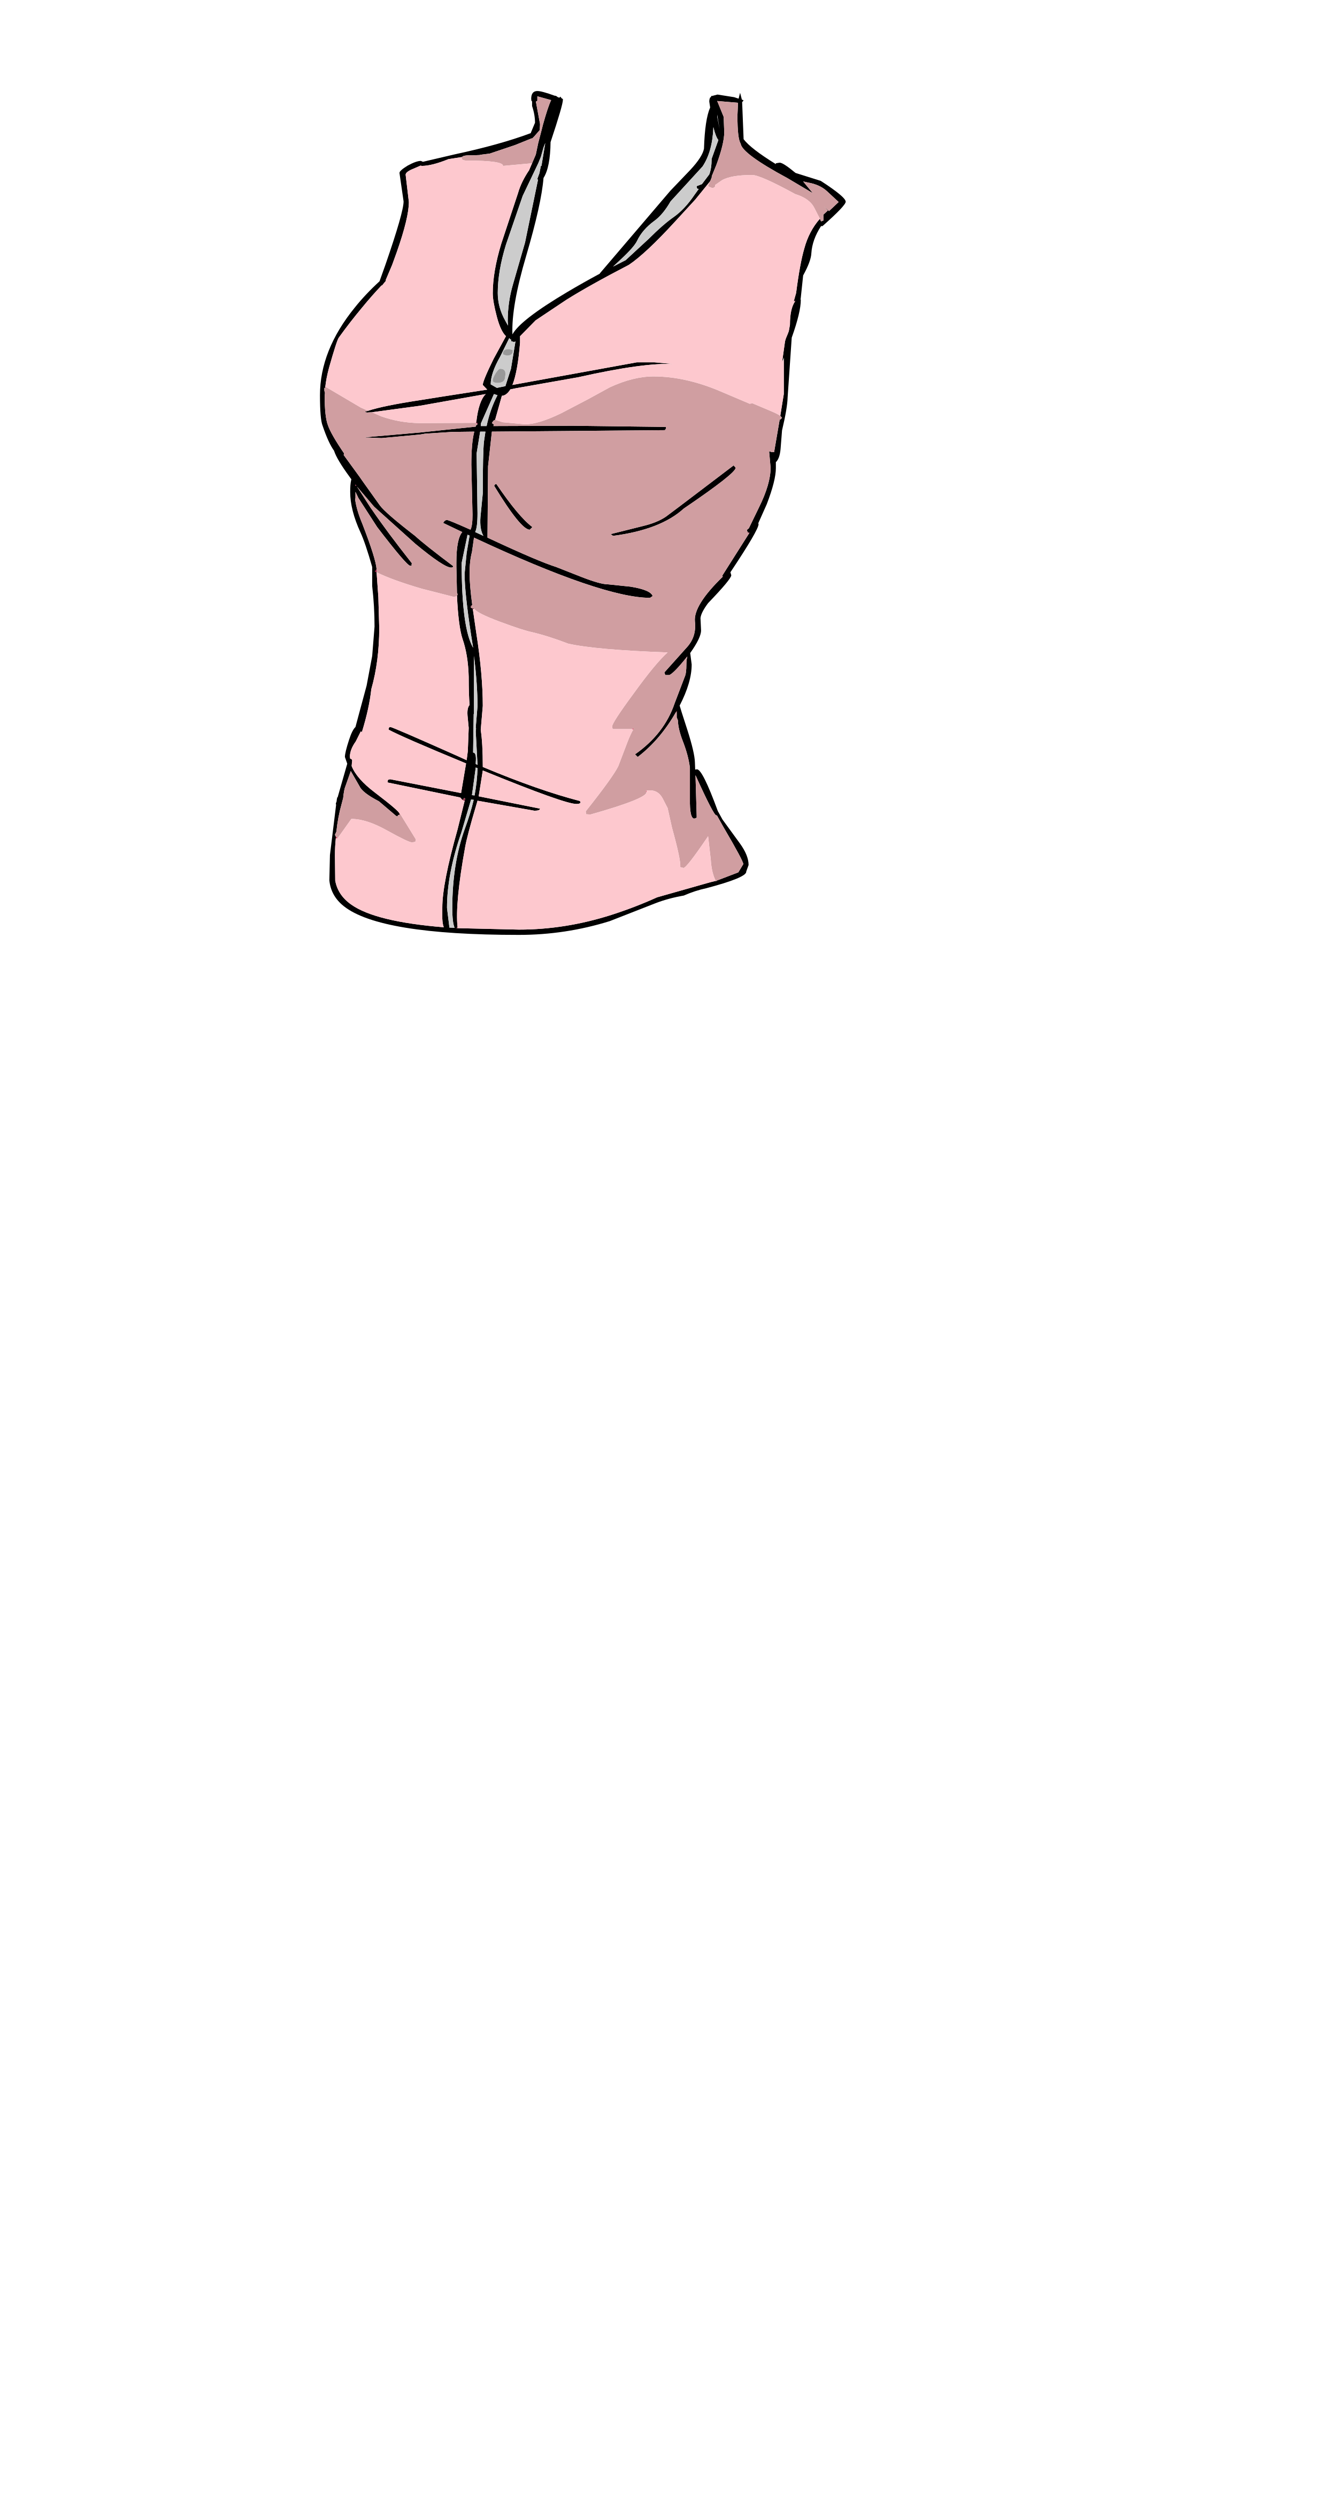 <?xml version="1.0" encoding="UTF-8"?>
<svg xmlns="http://www.w3.org/2000/svg" xmlns:xlink="http://www.w3.org/1999/xlink" width="290px" height="542px" viewBox="0 0 290 542" version="1.1">
<g id="surface1">
<path style=" stroke:none;fill-rule:evenodd;fill:rgb(0%,0%,0%);fill-opacity:1;" d="M 177.836 47.422 L 178.09 47.992 L 178.598 47.805 L 178.598 46.531 L 179.555 45.641 L 178.727 44.746 L 179.809 45.766 L 181.906 43.793 L 179.363 41.438 C 178.344 40.504 177.008 39.891 175.352 39.59 L 174.207 39.336 L 174.781 40.039 L 176.309 41.883 L 170.836 38.637 C 164.219 35.074 160.824 32.57 160.652 31.125 C 160.188 30.406 159.953 28.391 159.953 25.078 L 160.082 22.277 L 155.562 21.895 L 156.965 25.332 L 157.09 28.645 C 157.09 30.297 156.52 32.676 155.371 35.773 L 154.355 38.254 L 154.418 38.32 L 154.102 39.145 L 153.844 39.527 L 150.789 43.285 L 146.398 48.059 C 142.199 52.641 138.871 55.758 136.41 57.414 C 130.684 60.387 126.164 62.91 122.855 64.988 L 116.176 69.445 L 112.801 72.883 L 112.801 74.281 C 112.461 78.484 111.91 81.539 111.148 83.449 L 138.129 78.547 L 141.945 78.547 L 146.145 78.93 C 141.902 78.676 134.969 79.629 125.336 81.793 L 111.973 84.148 L 110.703 84.402 C 110.148 85.293 109.535 85.762 108.855 85.805 L 107.391 91.023 C 107.137 91.066 106.906 91.297 106.691 91.723 L 107.137 92.043 L 107.012 92.359 L 124.254 92.297 L 144.426 92.551 L 144.492 92.805 L 144.238 93.25 L 106.691 93.57 L 105.863 101.078 L 105.738 116.547 L 106.691 116.992 C 113.438 120.133 118.082 122.105 120.629 122.914 L 126.293 125.141 C 128.922 126.16 130.766 126.668 131.828 126.668 L 136.727 127.176 C 139.656 127.645 141.266 128.324 141.562 129.215 L 140.992 129.598 C 134.16 129.598 121.434 125.246 102.812 116.547 L 102.367 119.668 C 102.027 120.941 101.855 122.469 101.855 124.25 C 101.855 125.945 102.047 128.238 102.43 131.125 L 102.047 131.441 L 102.109 131.695 L 102.555 132.016 L 103.32 137.297 C 104.254 143.281 104.719 148.523 104.719 153.02 L 104.273 158.238 C 104.57 160.148 104.719 162.824 104.719 166.262 C 112.824 169.656 119.844 172.117 125.781 173.645 L 125.91 173.898 C 125.91 174.152 125.613 174.281 125.02 174.281 C 123.32 174.281 116.555 171.863 104.719 167.023 L 103.828 172.625 L 117.129 175.297 C 117.129 175.594 116.727 175.746 115.918 175.746 L 103.574 173.578 L 103.258 174.664 C 101.984 178.949 101.199 181.918 100.902 183.574 C 99.418 191.723 98.867 197.535 99.246 201.016 L 98.992 201.207 L 99.246 201.207 L 112.547 201.523 C 119.25 201.523 125.93 200.461 132.59 198.34 C 136.027 197.238 139.336 195.965 142.52 194.523 L 153.973 191.277 L 155.246 190.957 L 155.309 191.02 L 155.625 190.828 L 155.816 190.766 L 160.145 189.109 L 161.227 187.328 C 161.227 186.863 159.805 184.211 156.965 179.371 L 155.5 176.762 L 155.371 176.762 C 154.992 176.762 153.484 173.855 150.855 168.043 L 151.109 176.762 L 151.109 177.273 L 150.602 177.461 C 149.922 177.461 149.602 176.043 149.645 173.199 L 149.645 166.449 C 149.434 164.668 148.902 162.695 148.055 160.531 C 147.418 158.875 147.078 157.414 147.035 156.141 L 146.781 155.504 L 146.781 154.102 L 146.719 154.23 L 146.59 154.422 C 144.301 158.41 141.543 161.633 138.32 164.098 L 137.746 163.523 C 141.988 160.551 144.852 156.859 146.336 152.449 L 148.5 146.781 C 148.754 146.273 148.883 145.34 148.883 143.98 C 148.883 143.344 148.945 142.816 149.074 142.391 L 149.074 142.328 L 149.008 142.391 C 147.141 144.723 145.871 146.039 145.191 146.336 L 144.301 146.336 L 144.109 145.766 L 149.074 140.227 C 150.43 138.699 150.98 136.852 150.727 134.688 C 150.516 132.355 152.531 129.129 156.773 125.012 L 156.645 124.824 L 162.5 115.594 L 162.562 115.465 L 162.18 115.402 L 161.992 114.891 L 162.438 114.512 L 164.664 109.926 C 166.316 106.574 167.145 103.73 167.145 101.398 L 166.828 97.832 L 167.461 98.023 L 167.906 98.023 L 169.117 90.961 L 169.246 90.961 L 169.625 90.578 L 169.246 90.133 L 170.008 85.422 L 170.008 78.102 L 170.07 77.527 L 169.816 78.039 L 169.625 78.609 L 170.262 74.09 L 170.262 74.027 L 170.453 73.391 L 170.898 72.309 L 171.09 71.801 L 171.344 70.398 C 171.344 68.109 171.703 66.434 172.426 65.371 L 172.488 65.309 L 172.488 65.242 L 172.363 65.242 L 172.172 65.309 L 172.68 63.523 C 173.23 59.238 173.824 56.016 174.461 53.852 C 175.141 51.348 176.266 49.203 177.836 47.422 M 183.434 43.73 C 183.434 44.281 181.758 46.043 178.406 49.012 L 178.09 49.012 C 176.816 50.965 176.117 52.918 175.988 54.867 C 175.945 56.016 175.352 57.625 174.207 59.707 L 173.699 64.48 L 173.637 64.926 L 173.699 64.988 C 173.699 66.77 173.043 69.508 171.727 73.199 L 170.836 86.184 C 170.793 87.715 170.391 90.09 169.625 93.312 L 169.309 97.324 C 169.18 98.727 168.84 99.68 168.289 100.188 L 168.289 101.461 C 168.289 103.246 167.633 105.855 166.316 109.293 L 164.473 113.43 L 164.535 113.621 C 164.535 114.469 162.5 117.949 158.426 124.059 L 158.617 124.695 C 158.617 125.246 156.941 127.262 153.59 130.742 C 152.574 132.102 152.02 133.184 151.938 133.988 L 152.062 136.66 C 152.062 137.723 151.277 139.355 149.707 141.562 L 150.027 144.047 C 150.027 146.633 149.156 149.605 147.418 152.957 L 147.863 154.422 L 149.074 158.176 C 150.133 161.484 150.684 163.84 150.727 165.242 L 150.789 166.832 L 151.172 166.77 C 151.977 166.77 153.484 169.781 155.691 175.809 L 156.707 177.652 L 160.465 182.809 C 161.734 184.551 162.371 186.121 162.371 187.52 L 161.863 188.922 L 161.863 188.984 C 161.863 189.832 158.977 191.02 153.207 192.547 C 151.598 192.887 149.965 193.418 148.309 194.141 C 146.102 194.523 144.066 195.074 142.199 195.793 L 132.273 199.676 C 125.867 201.672 119.293 202.668 112.547 202.668 C 92.438 202.668 79.773 200.59 74.559 196.43 C 72.691 194.945 71.652 193.078 71.438 190.828 L 71.566 185.355 L 72.902 174.473 L 72.84 174.215 L 73.031 173.645 L 73.031 173.453 L 73.156 172.816 L 73.223 172.879 L 75.32 165.559 L 74.812 164.098 C 74.812 163.461 75.109 162.23 75.703 160.402 C 76.168 158.961 76.637 158.027 77.102 157.602 L 77.801 154.992 L 79.52 148.629 L 80.73 142.199 L 81.238 135.836 C 81.238 132.906 81.07 129.977 80.73 127.051 L 80.73 122.914 C 79.754 119.477 78.906 116.973 78.184 115.402 C 76.699 112.176 75.957 109.25 75.957 106.617 C 75.957 105.559 76.02 104.75 76.148 104.199 L 76.211 103.879 L 76.148 103.816 L 75.828 103.371 C 73.965 100.824 72.84 98.938 72.457 97.707 C 71.652 96.602 70.824 94.801 69.977 92.297 C 69.594 91.363 69.402 89.156 69.402 85.676 C 69.402 79.184 71.926 72.84 76.977 66.645 C 78.504 64.734 80.285 62.848 82.32 60.98 L 83.594 57.414 C 86.223 49.82 87.539 45.234 87.539 43.664 L 86.648 37.492 C 86.648 37.152 87.242 36.621 88.43 35.898 C 89.66 35.223 90.613 34.883 91.293 34.883 L 91.738 35.074 L 98.547 33.48 C 105.082 32.082 110.574 30.555 115.027 28.898 L 115.094 28.898 L 116.047 26.605 C 116.047 25.461 115.836 24.25 115.41 22.977 L 115.41 21.961 L 115.281 21.895 L 115.219 21.449 C 115.219 20.305 115.664 19.73 116.555 19.73 C 117.191 19.73 118.445 20.07 120.309 20.75 C 120.566 20.75 120.754 20.836 120.883 21.004 L 121.328 21.195 L 121.52 20.941 L 121.902 21.387 L 122.094 21.449 L 122.094 21.641 C 122.094 22.406 121.199 25.461 119.418 30.809 C 119.375 34.457 118.867 37.047 117.891 38.574 C 117.594 42.309 116.344 47.93 114.137 55.441 C 111.973 62.738 110.977 68.426 111.148 72.5 C 112.25 70.422 116.238 67.344 123.109 63.27 C 125.402 61.914 127.734 60.598 130.109 59.324 L 130.109 59.262 L 145.383 41.375 L 149.707 36.855 C 151.492 34.945 152.488 33.395 152.699 32.207 C 152.828 28.008 153.273 25.035 154.035 23.297 L 153.844 22.023 C 153.844 21.684 153.91 21.387 154.035 21.133 L 154.102 21.133 L 154.355 20.75 L 154.418 20.812 L 155.625 20.496 L 159.254 21.07 L 160.207 21.387 L 160.527 20.113 L 160.91 21.578 L 161.289 21.77 L 160.973 22.152 L 161.289 30.109 L 161.289 30.172 C 162.309 31.527 164.641 33.332 168.289 35.582 L 168.289 35.391 L 169.117 35.262 C 169.625 35.262 170.773 36.008 172.555 37.492 L 178.027 39.211 C 181.633 41.543 183.434 43.051 183.434 43.73 M 156.074 27.945 L 155.562 24.824 L 155.562 25.332 L 156.074 27.945 M 151.301 40.93 C 151.172 40.801 151.109 40.609 151.109 40.355 L 152.254 39.91 L 153.844 37.809 C 154.184 36.918 154.355 35.793 154.355 34.438 L 155.816 30.363 C 155.438 29.895 155.074 28.961 154.734 27.562 C 154.609 31.082 153.824 33.926 152.383 36.09 L 145.445 43.664 C 144.344 45.574 143.176 46.977 141.945 47.867 C 140.207 49.141 138.953 50.582 138.191 52.195 C 137.766 53.086 136.621 54.402 134.754 56.141 L 132.973 57.797 L 135.711 56.395 L 140.672 51.812 C 142.793 49.691 144.617 48.102 146.145 47.039 C 147.758 45.895 149.262 44.281 150.664 42.203 L 151.492 41.055 L 151.555 40.93 L 151.301 40.93 M 144.492 111.965 L 147.547 109.672 L 159.125 100.891 L 159.57 101.398 C 159.57 102.203 155.816 105.152 148.309 110.246 C 144.957 113.301 139.844 115.273 132.973 116.164 L 132.465 115.785 L 139.336 114.066 C 141.5 113.555 143.219 112.855 144.492 111.965 M 100.137 34.055 L 97.273 34.5 C 94.855 35.477 92.926 35.965 91.484 35.965 L 91.23 35.898 L 89.766 36.535 C 88.578 37.004 87.984 37.449 87.984 37.875 L 88.684 43.793 C 88.684 46.043 87.812 49.648 86.074 54.613 L 85.059 57.414 L 83.656 60.723 L 83.719 60.852 L 83.402 61.234 L 82.828 61.934 L 82.766 61.871 C 81.324 63.398 79.922 64.988 78.566 66.645 C 76.828 68.723 75.129 70.91 73.477 73.199 C 73.18 73.625 72.48 75.789 71.375 79.691 C 70.953 81.262 70.676 82.684 70.547 83.957 L 70.547 84.086 L 70.359 84.086 L 70.359 84.723 L 70.484 85.168 L 70.422 85.867 C 70.422 88.836 70.656 90.938 71.121 92.168 C 71.547 93.441 72.711 95.48 74.621 98.277 L 74.559 98.598 L 74.559 98.66 L 77.992 103.371 L 78.566 104.199 L 82.383 109.547 C 83.191 110.648 85.734 112.855 90.02 116.164 C 91.461 117.48 94.219 119.668 98.293 122.723 C 98.293 122.934 98.145 123.039 97.848 123.039 C 96.828 123.039 94.242 121.32 90.086 117.883 L 81.238 109.926 L 81.113 109.801 L 77.422 105.473 L 80.539 110.309 L 80.602 110.375 C 82.766 113.555 85.672 117.461 89.32 122.086 L 89.258 122.531 C 89.383 122.617 89.301 122.656 89.004 122.656 C 88.492 122.656 86.098 119.859 81.812 114.258 L 77.738 107.953 L 77.102 106.617 L 77.102 107.891 L 77.039 108.336 C 77.25 109.863 77.762 111.582 78.566 113.492 C 80.559 118.625 81.598 121.938 81.684 123.422 L 81.367 123.805 L 81.301 123.867 L 81.43 123.93 L 81.684 124.059 L 82.066 129.469 L 82.258 136.152 C 82.258 140.949 81.684 145.359 80.539 149.391 C 80.242 152.152 79.562 155.25 78.504 158.684 L 78.25 158.559 L 77.168 160.723 C 76.316 161.91 75.895 163.016 75.895 164.031 L 75.957 164.477 C 76.34 164.52 76.465 164.773 76.34 165.242 L 76.277 166.07 C 76.996 167.895 78.672 169.805 81.301 171.797 C 84.867 174.512 86.648 176.043 86.648 176.379 L 86.648 176.637 L 86.266 176.699 L 86.328 176.891 L 86.012 176.953 L 82.195 173.707 C 79.816 172.477 78.418 171.395 77.992 170.461 L 76.086 167.152 L 74.938 170.398 C 74.727 170.863 74.559 171.734 74.43 173.008 L 74.113 174.215 C 73.559 176.168 73.18 178.184 72.965 180.262 L 72.648 180.965 L 72.84 181.344 L 72.84 181.727 C 72.711 182.957 72.648 184.211 72.648 185.484 L 72.711 190.895 C 73.094 193.016 74.262 194.754 76.211 196.113 C 79.691 198.574 86.371 200.207 96.258 201.016 C 96.086 200.59 95.98 199.973 95.938 199.168 L 95.938 196.75 C 95.938 193.27 97.043 187.625 99.246 179.816 L 100.773 173.645 L 100.902 173.07 L 100.648 173.008 L 100.328 173.453 L 99.82 172.879 L 84.102 169.633 L 84.102 169.316 C 84.102 169.062 84.293 168.934 84.676 168.934 L 100.012 171.926 L 101.094 165.496 C 91.844 161.676 86.246 159.238 84.293 158.176 C 84.293 157.793 84.422 157.602 84.676 157.602 C 84.973 157.602 89.785 159.684 99.121 163.84 L 101.219 164.797 L 101.473 162.824 L 101.664 157.793 L 101.41 155.121 C 101.324 154.016 101.473 153.254 101.855 152.828 C 101.73 151.387 101.664 149.352 101.664 146.719 C 101.582 143.578 101.137 140.84 100.328 138.508 C 99.734 136.727 99.332 133.629 99.121 129.215 L 99.246 128.895 L 99.184 128.578 L 99.121 128.578 L 98.992 122.848 L 98.992 121.895 C 98.992 118.543 99.418 116.355 100.266 115.34 L 96.129 113.363 C 96.34 112.941 96.617 112.727 96.957 112.727 C 97.211 112.727 98.906 113.43 102.047 114.828 C 102.344 114.277 102.492 113.195 102.492 111.582 L 102.238 100.762 C 102.238 97.578 102.449 95.18 102.875 93.57 L 98.039 93.633 L 92.184 94.016 L 91.039 94.207 L 82.766 94.969 L 79.395 94.844 L 79.141 94.777 L 79.395 94.777 L 91.039 93.762 L 103.191 92.488 L 103.191 92.297 L 103.574 91.977 L 103.574 91.66 L 103.258 91.66 L 103.32 91.406 C 103.66 88.434 104.34 86.441 105.355 85.422 L 91.039 87.969 L 80.668 89.367 L 79.586 89.43 L 79.395 89.367 L 79.141 89.242 L 79.395 89.176 L 79.84 89.051 C 82.004 88.328 85.734 87.566 91.039 86.758 L 95.812 85.996 L 105.676 84.465 L 104.719 83.449 C 104.719 82.855 105.504 80.965 107.074 77.785 L 109.746 72.883 C 108.984 72.16 108.324 70.762 107.773 68.68 C 107.18 66.434 106.883 64.734 106.883 63.59 C 106.883 60.449 107.5 56.863 108.73 52.832 L 112.355 41.883 C 112.824 40.227 113.648 38.531 114.836 36.793 L 114.836 36.727 L 116.176 33.609 L 116.238 33.418 L 116.746 31 L 117.445 28.324 L 117.766 27.051 C 118.484 24.465 119.078 22.68 119.547 21.707 L 116.555 20.879 L 116.555 21.832 C 116.473 21.918 116.363 21.98 116.238 22.023 L 117.129 26.859 L 117.129 27.117 L 117.066 28.199 L 115.855 29.598 L 115.41 30.043 L 115.348 29.98 L 111.719 31.445 L 106.246 33.289 L 104.273 33.543 L 104.02 33.609 L 102.43 33.672 C 101.113 33.629 100.371 33.758 100.203 34.055 L 100.137 34.055 M 117.891 31.953 L 117.32 33.992 L 116.746 35.391 L 113.375 42.457 L 109.746 53.023 C 108.559 56.883 107.965 60.387 107.965 63.523 C 107.965 65.605 108.516 67.621 109.621 69.57 L 110.191 70.59 L 110.129 69.57 C 110.129 66.855 110.512 64.203 111.273 61.617 L 113.883 52.578 L 116.684 39.02 L 116.555 38.766 L 117 37.555 L 117.32 35.965 L 117.445 35.965 L 118.273 31 L 117.891 31.953 M 111.781 74.156 L 111.781 73.965 L 111.527 74.156 L 110.891 73.965 L 110.828 73.582 L 110.703 73.582 L 110.574 73.391 L 110.445 73.328 L 108.473 77.336 C 107.117 79.715 106.438 81.707 106.438 83.32 L 107.773 84.086 L 109.621 83.703 L 110.828 79.949 L 111.781 74.156 M 107.137 85.422 L 104.34 91.723 L 104.273 92.359 L 105.547 92.359 C 106.055 89.941 106.84 87.715 107.902 85.676 L 107.137 85.422 M 105.293 93.57 L 104.148 93.57 L 103.383 98.277 L 103.574 111.266 C 103.574 113.301 103.406 114.66 103.066 115.34 L 104.848 116.164 C 104.297 115.191 104.082 113.832 104.211 112.094 L 104.719 106.938 C 104.719 100.996 104.805 97.262 104.973 95.734 L 105.293 93.57 M 77.102 105.027 L 77.102 105.344 L 77.293 105.281 L 77.102 105.027 M 114.902 114.828 C 113.629 114.828 111.062 111.668 107.203 105.344 C 107.203 105.133 107.352 104.984 107.648 104.898 C 110.871 109.652 113.48 112.77 115.473 114.258 L 114.902 114.828 M 101.41 115.91 L 100.137 122.023 C 100.137 131.441 100.965 137.574 102.621 140.418 L 102.176 137.617 C 101.242 131.504 100.773 127.094 100.773 124.375 L 101.219 119.859 L 101.855 116.102 L 101.41 115.91 M 102.621 163.141 C 103.129 163.141 103.32 163.863 103.191 165.305 L 103.191 165.625 L 103.574 165.812 L 103.191 158.559 L 103.258 157.922 L 103.191 157.73 L 103.574 153.082 C 103.574 149.984 103.32 146.359 102.812 142.199 L 102.812 154.738 L 102.746 154.801 L 102.684 158.496 L 102.621 163.141 L 102.621 163.332 L 102.621 163.141 M 103.191 166.387 L 102.367 172.371 L 102.938 172.434 C 103.32 170.355 103.531 168.383 103.574 166.516 L 103.191 166.387 M 102.176 173.324 L 100.074 180.453 C 97.996 186.438 96.957 191.891 96.957 196.812 L 97.465 200.949 L 97.465 201.078 L 98.609 201.141 C 98.273 200.379 98.102 198.957 98.102 196.875 C 98.102 190.426 99.016 184.676 100.84 179.629 C 101.645 177.461 102.281 175.383 102.746 173.391 L 102.176 173.324 "/>
<path style=" stroke:none;fill-rule:evenodd;fill:rgb(80%,80%,80%);fill-opacity:1;" d="M 151.492 41.055 L 150.664 42.203 C 149.262 44.281 147.758 45.895 146.145 47.039 C 144.617 48.102 142.793 49.691 140.672 51.812 L 135.711 56.395 L 132.973 57.797 L 134.754 56.141 C 136.621 54.402 137.766 53.086 138.191 52.195 C 138.953 50.582 140.207 49.141 141.945 47.867 C 143.176 46.977 144.344 45.574 145.445 43.664 L 152.383 36.09 C 153.824 33.926 154.609 31.082 154.734 27.562 C 155.074 28.961 155.438 29.895 155.816 30.363 L 154.355 34.438 C 154.355 35.793 154.184 36.918 153.844 37.809 L 152.254 39.91 L 151.109 40.355 C 151.109 40.609 151.172 40.801 151.301 40.93 L 151.492 41.055 M 117.891 31.953 L 118.273 31 L 117.445 35.965 L 117.32 35.965 L 117 37.555 L 116.555 38.766 L 116.684 39.02 L 113.883 52.578 L 111.273 61.617 C 110.512 64.203 110.129 66.855 110.129 69.57 L 110.191 70.59 L 109.621 69.57 C 108.516 67.621 107.965 65.605 107.965 63.523 C 107.965 60.387 108.559 56.883 109.746 53.023 L 113.375 42.457 L 116.746 35.391 L 117.32 33.992 L 117.891 31.953 M 111.527 74.156 L 111.781 74.156 L 110.828 79.949 L 109.621 83.703 L 107.773 84.086 L 106.438 83.32 C 106.438 81.707 107.117 79.715 108.473 77.336 L 110.445 73.328 L 110.574 73.391 L 110.703 73.582 L 110.828 73.582 L 110.891 73.965 L 111.527 74.156 M 107.012 82.75 C 107.18 82.918 107.477 83.004 107.902 83.004 C 109.004 83.004 109.555 82.559 109.555 81.664 C 109.809 80.52 109.449 79.949 108.473 79.949 C 108.262 79.949 107.945 80.266 107.52 80.902 C 107.094 81.582 106.883 82.09 106.883 82.43 C 106.883 82.727 106.926 82.832 107.012 82.75 M 111.211 75.875 L 110.383 75.684 C 109.406 75.684 108.984 76.066 109.109 76.828 L 109.875 77.082 C 110.766 77.082 111.211 76.766 111.211 76.129 L 111.211 75.875 M 107.137 85.422 L 107.902 85.676 C 106.84 87.715 106.055 89.941 105.547 92.359 L 104.273 92.359 L 104.34 91.723 L 107.137 85.422 M 105.293 93.57 L 104.973 95.734 C 104.805 97.262 104.719 100.996 104.719 106.938 L 104.211 112.094 C 104.082 113.832 104.297 115.191 104.848 116.164 L 103.066 115.34 C 103.406 114.66 103.574 113.301 103.574 111.266 L 103.383 98.277 L 104.148 93.57 L 105.293 93.57 M 101.41 115.91 L 101.855 116.102 L 101.219 119.859 L 100.773 124.375 C 100.773 127.094 101.242 131.504 102.176 137.617 L 102.621 140.418 C 100.965 137.574 100.137 131.441 100.137 122.023 L 101.41 115.91 M 102.621 163.141 L 102.684 158.496 L 102.746 154.801 L 102.812 154.738 L 102.812 142.199 C 103.32 146.359 103.574 149.984 103.574 153.082 L 103.191 157.73 L 103.258 157.922 L 103.191 158.559 L 103.574 165.812 L 103.191 165.625 L 103.191 165.305 C 103.32 163.863 103.129 163.141 102.621 163.141 M 103.191 166.387 L 103.574 166.516 C 103.531 168.383 103.32 170.355 102.938 172.434 L 102.367 172.371 L 103.191 166.387 M 102.176 173.324 L 102.746 173.391 C 102.281 175.383 101.645 177.461 100.84 179.629 C 99.016 184.676 98.102 190.426 98.102 196.875 C 98.102 198.957 98.273 200.379 98.609 201.141 L 97.465 201.078 L 97.465 200.949 L 96.957 196.812 C 96.957 191.891 97.996 186.438 100.074 180.453 L 102.176 173.324 "/>
<path style=" stroke:none;fill-rule:evenodd;fill:rgb(80%,0%,20%);fill-opacity:1;" d="M 172.172 65.309 L 172.363 65.242 L 172.488 65.309 L 172.426 65.371 L 172.172 65.309 M 149.008 142.391 L 149.074 142.328 L 149.074 142.391 L 149.008 142.391 M 146.719 154.23 L 146.781 154.102 L 146.781 154.293 L 146.719 154.23 M 155.816 190.766 L 155.625 190.828 L 155.754 190.703 L 155.816 190.766 M 99.246 201.207 L 98.992 201.207 L 99.246 201.016 L 99.246 201.207 M 70.547 83.957 L 70.805 83.957 L 70.547 84.086 L 70.547 83.957 M 103.258 91.406 L 103.32 91.406 L 103.258 91.66 L 103.258 91.406 M 103.191 92.297 L 103.191 92.359 L 103.191 92.297 M 100.648 173.008 L 100.902 173.07 L 100.648 173.008 M 72.84 181.727 L 72.84 181.344 L 73.223 181.727 L 72.84 181.727 M 86.648 176.637 L 86.648 176.379 L 86.711 176.508 L 86.84 176.508 L 86.773 176.57 L 86.648 176.637 M 137.047 158.051 L 137.555 157.859 L 137.363 158.113 L 137.047 158.051 M 140.227 171.734 L 140.035 171.414 L 140.227 171.414 L 140.227 171.734 M 128.965 175.172 L 128.965 175.363 L 128.836 175.363 L 128.965 175.172 "/>
<path style=" stroke:none;fill-rule:evenodd;fill:rgb(60%,0%,20%);fill-opacity:1;" d="M 162.18 115.402 L 162.562 115.465 L 162.5 115.594 L 162.18 115.402 M 146.59 154.422 L 146.719 154.23 L 146.781 154.293 L 146.781 154.355 L 146.59 154.422 M 163.137 87.395 L 162.754 87.586 L 162.754 87.523 L 163.137 87.395 M 103.258 91.66 L 103.574 91.66 L 103.574 91.977 L 103.258 91.66 M 81.684 124.059 L 81.43 123.93 L 81.301 123.867 L 81.367 123.805 L 81.684 123.422 L 81.684 124.059 M 77.102 105.027 L 77.293 105.281 L 77.102 105.344 L 77.102 105.027 "/>
<path style=" stroke:none;fill-rule:evenodd;fill:rgb(29.412%,19.608%,31.373%);fill-opacity:1;" d="M 107.457 91.023 L 107.391 91.023 L 107.457 91.023 M 100.137 34.246 L 100.137 34.055 L 100.203 34.055 L 100.137 34.246 "/>
<path style=" stroke:none;fill-rule:evenodd;fill:rgb(60%,60%,60%);fill-opacity:1;" d="M 111.211 75.875 L 111.211 76.129 C 111.211 76.766 110.766 77.082 109.875 77.082 L 109.109 76.828 C 108.984 76.066 109.406 75.684 110.383 75.684 L 111.211 75.875 M 107.012 82.75 C 106.926 82.832 106.883 82.727 106.883 82.43 C 106.883 82.09 107.094 81.582 107.52 80.902 C 107.945 80.266 108.262 79.949 108.473 79.949 C 109.449 79.949 109.809 80.52 109.555 81.664 C 109.555 82.559 109.004 83.004 107.902 83.004 C 107.477 83.004 107.18 82.918 107.012 82.75 "/>
<path style=" stroke:none;fill-rule:evenodd;fill:rgb(80%,0%,0%);fill-opacity:1;" d="M 103.258 91.406 L 102.047 91.34 L 102.621 91.34 L 103.258 91.406 "/>
<path style=" stroke:none;fill-rule:evenodd;fill:rgb(41.961%,9.804%,14.51%);fill-opacity:1;" d="M 146.781 154.355 L 146.781 154.422 L 146.59 154.422 L 146.781 154.355 M 102.555 132.016 L 102.109 131.695 L 102.047 131.441 L 102.43 131.125 L 102.109 131.695 L 102.875 131.953 L 102.746 132.016 L 102.555 132.016 "/>
<path style=" stroke:none;fill-rule:evenodd;fill:rgb(63.922%,20.784%,31.373%);fill-opacity:1;" d="M 100.328 173.453 L 100.648 173.008 L 100.902 173.07 L 100.773 173.645 L 100.328 173.453 M 86.84 176.508 L 86.711 176.508 L 86.648 176.379 L 86.84 176.508 "/>
<path style=" stroke:none;fill-rule:evenodd;fill:rgb(81.569%,61.961%,63.137%);fill-opacity:1;" d="M 153.844 39.527 L 154.102 39.145 L 154.418 38.32 L 154.355 38.254 L 155.371 35.773 C 156.52 32.676 157.09 30.297 157.09 28.645 L 156.965 25.332 L 155.562 21.895 L 160.082 22.277 L 159.953 25.078 C 159.953 28.391 160.188 30.406 160.652 31.125 C 160.824 32.57 164.219 35.074 170.836 38.637 L 176.309 41.883 L 174.781 40.039 L 174.207 39.336 L 175.352 39.59 C 177.008 39.891 178.344 40.504 179.363 41.438 L 181.906 43.793 L 179.809 45.766 L 178.727 44.746 L 179.555 45.641 L 178.598 46.531 L 178.598 47.805 L 178.09 47.992 L 177.836 47.422 L 176.625 45.066 C 175.945 43.707 174.57 42.711 172.488 42.074 C 167.441 39.316 164.324 37.938 163.137 37.938 C 160.082 37.938 157.895 38.32 156.582 39.082 L 155.117 40.102 L 155.117 40.227 C 155.117 40.566 154.883 40.738 154.418 40.738 L 153.652 40.418 L 153.59 40.164 L 153.844 39.719 L 153.844 39.527 M 169.246 90.133 L 169.625 90.578 L 169.246 90.961 L 169.117 90.961 L 167.906 98.023 L 167.461 98.023 L 166.828 97.832 L 167.145 101.398 C 167.145 103.73 166.316 106.574 164.664 109.926 L 162.438 114.512 L 161.992 114.891 L 162.18 115.402 L 162.5 115.594 L 156.645 124.824 L 156.773 125.012 C 152.531 129.129 150.516 132.355 150.727 134.688 C 150.98 136.852 150.43 138.699 149.074 140.227 L 144.109 145.766 L 144.301 146.336 L 145.191 146.336 C 145.871 146.039 147.141 144.723 149.008 142.391 L 149.074 142.391 C 148.945 142.816 148.883 143.344 148.883 143.98 C 148.883 145.34 148.754 146.273 148.5 146.781 L 146.336 152.449 C 144.852 156.859 141.988 160.551 137.746 163.523 L 138.32 164.098 C 141.543 161.633 144.301 158.41 146.59 154.422 L 146.781 154.422 L 146.781 155.504 L 147.035 156.141 C 147.078 157.414 147.418 158.875 148.055 160.531 C 148.902 162.695 149.434 164.668 149.645 166.449 L 149.645 173.199 C 149.602 176.043 149.922 177.461 150.602 177.461 L 151.109 177.273 L 151.109 176.762 L 150.855 168.043 C 153.484 173.855 154.992 176.762 155.371 176.762 L 155.5 176.762 L 156.965 179.371 C 159.805 184.211 161.227 186.863 161.227 187.328 L 160.145 189.109 L 155.816 190.766 L 155.754 190.703 L 155.625 190.828 L 155.309 191.02 L 155.246 190.957 C 154.652 189.812 154.289 188.262 154.164 186.309 L 153.59 181.281 C 150.492 185.863 148.711 188.156 148.246 188.156 L 147.547 187.965 C 147.672 187.031 147.078 184.188 145.762 179.438 L 144.809 175.172 L 143.727 173.07 C 143.047 171.797 142.008 171.227 140.609 171.352 L 140.227 171.414 L 140.035 171.414 L 140.227 171.734 C 140.227 172.668 136.176 174.281 128.074 176.57 L 127.117 176.508 L 127.055 175.871 C 131 170.906 133.355 167.641 134.117 166.07 L 136.156 160.723 C 136.578 159.66 136.98 158.793 137.363 158.113 L 137.555 157.859 L 137.047 158.051 L 132.973 158.051 C 132.848 157.965 132.781 157.773 132.781 157.477 C 132.781 156.926 134.332 154.547 137.426 150.348 C 140.652 145.891 143.113 142.922 144.809 141.438 C 134.332 141.055 127.141 140.418 123.238 139.527 C 120.352 138.422 117.742 137.594 115.41 137.043 C 114.137 136.789 111.848 136.047 108.539 134.816 C 105.102 133.543 103.215 132.59 102.875 131.953 L 102.109 131.695 L 102.43 131.125 C 102.047 128.238 101.855 125.945 101.855 124.25 C 101.855 122.469 102.027 120.941 102.367 119.668 L 102.812 116.547 C 121.434 125.246 134.16 129.598 140.992 129.598 L 141.562 129.215 C 141.266 128.324 139.656 127.645 136.727 127.176 L 131.828 126.668 C 130.766 126.668 128.922 126.16 126.293 125.141 L 120.629 122.914 C 118.082 122.105 113.438 120.133 106.691 116.992 L 105.738 116.547 L 105.863 101.078 L 106.691 93.57 L 144.238 93.25 L 144.492 92.805 L 144.426 92.551 L 124.254 92.297 L 107.012 92.359 L 107.137 92.043 L 106.691 91.723 C 106.906 91.297 107.137 91.066 107.391 91.023 L 107.457 91.023 L 109.047 91.531 L 113.883 91.977 C 115.836 91.977 118.465 91.172 121.773 89.559 L 127.5 86.566 L 132.273 83.957 C 135.668 82.387 138.828 81.602 141.754 81.602 C 146.422 81.602 151.32 82.707 156.453 84.914 L 162.754 87.586 L 163.137 87.395 L 166.762 88.922 C 167.992 89.43 168.82 89.836 169.246 90.133 M 144.492 111.965 C 143.219 112.855 141.5 113.555 139.336 114.066 L 132.465 115.785 L 132.973 116.164 C 139.844 115.273 144.957 113.301 148.309 110.246 C 155.816 105.152 159.57 102.203 159.57 101.398 L 159.125 100.891 L 147.547 109.672 L 144.492 111.965 M 70.805 83.957 L 78.25 88.348 L 79.395 88.859 L 79.84 89.051 L 79.395 89.176 L 79.141 89.242 L 79.395 89.367 L 79.586 89.43 L 80.668 89.367 L 82.703 90.258 C 85.332 91.191 88.113 91.68 91.039 91.723 L 91.609 91.723 L 103.258 91.66 L 103.574 91.977 L 103.191 92.297 L 103.191 92.488 L 91.039 93.762 L 79.395 94.777 L 79.141 94.777 L 79.395 94.844 L 82.766 94.969 L 91.039 94.207 L 92.184 94.016 L 98.039 93.633 L 102.875 93.57 C 102.449 95.18 102.238 97.578 102.238 100.762 L 102.492 111.582 C 102.492 113.195 102.344 114.277 102.047 114.828 C 98.906 113.43 97.211 112.727 96.957 112.727 C 96.617 112.727 96.34 112.941 96.129 113.363 L 100.266 115.34 C 99.418 116.355 98.992 118.543 98.992 121.895 L 98.992 122.848 L 99.121 128.578 L 99.184 128.578 L 99.246 128.895 L 99.121 129.215 L 98.484 129.406 L 91.484 127.621 C 87.156 126.352 83.891 125.16 81.684 124.059 L 81.684 123.422 C 81.598 121.938 80.559 118.625 78.566 113.492 C 77.762 111.582 77.25 109.863 77.039 108.336 L 77.102 107.891 L 77.102 106.617 L 77.738 107.953 L 81.812 114.258 C 86.098 119.859 88.492 122.656 89.004 122.656 C 89.301 122.656 89.383 122.617 89.258 122.531 L 89.32 122.086 C 85.672 117.461 82.766 113.555 80.602 110.375 L 80.539 110.309 L 77.422 105.473 L 81.113 109.801 L 81.238 109.926 L 90.086 117.883 C 94.242 121.32 96.828 123.039 97.848 123.039 C 98.145 123.039 98.293 122.934 98.293 122.723 C 94.219 119.668 91.461 117.48 90.02 116.164 C 85.734 112.855 83.191 110.648 82.383 109.547 L 78.566 104.199 L 77.992 103.371 L 74.559 98.66 L 74.559 98.598 L 74.621 98.277 C 72.711 95.48 71.547 93.441 71.121 92.168 C 70.656 90.938 70.422 88.836 70.422 85.867 L 70.484 85.168 L 70.359 84.723 L 70.359 84.086 L 70.547 84.086 L 70.805 83.957 M 115.41 35.391 L 109.109 35.965 C 109.152 35.199 106.566 34.816 101.348 34.816 C 100.543 34.816 100.137 34.625 100.137 34.246 L 100.203 34.055 C 100.371 33.758 101.113 33.629 102.43 33.672 L 104.02 33.609 L 104.273 33.543 L 106.246 33.289 L 111.719 31.445 L 115.348 29.98 L 115.41 30.043 L 115.855 29.598 L 117.066 28.199 L 117.129 27.117 L 117.129 26.859 L 116.238 22.023 C 116.363 21.98 116.473 21.918 116.555 21.832 L 116.555 20.879 L 119.547 21.707 C 119.078 22.68 118.484 24.465 117.766 27.051 L 117.445 28.324 L 116.746 31 L 116.238 33.418 L 116.176 33.609 L 115.41 35.391 M 72.84 181.344 L 72.648 180.965 L 72.965 180.262 C 73.18 178.184 73.559 176.168 74.113 174.215 L 74.43 173.008 C 74.559 171.734 74.727 170.863 74.938 170.398 L 76.086 167.152 L 77.992 170.461 C 78.418 171.395 79.816 172.477 82.195 173.707 L 86.012 176.953 L 86.328 176.891 L 86.266 176.699 L 86.648 176.637 L 86.773 176.57 L 86.84 176.508 L 90.211 181.98 L 90.086 182.492 L 89.383 182.617 C 88.875 182.617 87.094 181.77 84.039 180.074 C 81.027 178.375 78.418 177.527 76.211 177.527 L 73.223 181.727 L 72.84 181.344 M 114.902 114.828 L 115.473 114.258 C 113.48 112.77 110.871 109.652 107.648 104.898 C 107.352 104.984 107.203 105.133 107.203 105.344 C 111.062 111.668 113.629 114.828 114.902 114.828 M 128.965 175.172 L 128.836 175.363 L 128.965 175.363 L 128.965 175.172 "/>
<path style=" stroke:none;fill-rule:evenodd;fill:rgb(99.216%,78.431%,80.784%);fill-opacity:1;" d="M 153.844 39.527 L 153.844 39.719 L 153.59 40.164 L 153.652 40.418 L 154.418 40.738 C 154.883 40.738 155.117 40.566 155.117 40.227 L 155.117 40.102 L 156.582 39.082 C 157.895 38.32 160.082 37.938 163.137 37.938 C 164.324 37.938 167.441 39.316 172.488 42.074 C 174.57 42.711 175.945 43.707 176.625 45.066 L 177.836 47.422 C 176.266 49.203 175.141 51.348 174.461 53.852 C 173.824 56.016 173.23 59.238 172.68 63.523 L 172.172 65.309 L 172.426 65.371 C 171.703 66.434 171.344 68.109 171.344 70.398 L 171.09 71.801 L 170.898 72.309 L 170.453 73.391 L 170.262 74.027 L 170.262 74.09 L 169.625 78.609 L 169.816 78.039 L 170.008 78.102 L 170.008 85.422 L 169.246 90.133 C 168.82 89.836 167.992 89.43 166.762 88.922 L 163.137 87.395 L 162.754 87.523 L 162.754 87.586 L 156.453 84.914 C 151.32 82.707 146.422 81.602 141.754 81.602 C 138.828 81.602 135.668 82.387 132.273 83.957 L 127.5 86.566 L 121.773 89.559 C 118.465 91.172 115.836 91.977 113.883 91.977 L 109.047 91.531 L 107.457 91.023 L 107.391 91.023 L 108.855 85.805 C 109.535 85.762 110.148 85.293 110.703 84.402 L 111.973 84.148 L 125.336 81.793 C 134.969 79.629 141.902 78.676 146.145 78.93 L 141.945 78.547 L 138.129 78.547 L 111.148 83.449 C 111.91 81.539 112.461 78.484 112.801 74.281 L 112.801 72.883 L 116.176 69.445 L 122.855 64.988 C 126.164 62.91 130.684 60.387 136.41 57.414 C 138.871 55.758 142.199 52.641 146.398 48.059 L 150.789 43.285 L 153.844 39.527 M 155.246 190.957 L 153.973 191.277 L 142.52 194.523 C 139.336 195.965 136.027 197.238 132.59 198.34 C 125.93 200.461 119.25 201.523 112.547 201.523 L 99.246 201.207 L 99.246 201.016 C 98.867 197.535 99.418 191.723 100.902 183.574 C 101.199 181.918 101.984 178.949 103.258 174.664 L 103.574 173.578 L 115.918 175.746 C 116.727 175.746 117.129 175.594 117.129 175.297 L 103.828 172.625 L 104.719 167.023 C 116.555 171.863 123.32 174.281 125.02 174.281 C 125.613 174.281 125.91 174.152 125.91 173.898 L 125.781 173.645 C 119.844 172.117 112.824 169.656 104.719 166.262 C 104.719 162.824 104.57 160.148 104.273 158.238 L 104.719 153.02 C 104.719 148.523 104.254 143.281 103.32 137.297 L 102.555 132.016 L 102.746 132.016 L 102.875 131.953 C 103.215 132.59 105.102 133.543 108.539 134.816 C 111.848 136.047 114.137 136.789 115.41 137.043 C 117.742 137.594 120.352 138.422 123.238 139.527 C 127.141 140.418 134.332 141.055 144.809 141.438 C 143.113 142.922 140.652 145.891 137.426 150.348 C 134.332 154.547 132.781 156.926 132.781 157.477 C 132.781 157.773 132.848 157.965 132.973 158.051 L 137.047 158.051 L 137.363 158.113 C 136.98 158.793 136.578 159.66 136.156 160.723 L 134.117 166.07 C 133.355 167.641 131 170.906 127.055 175.871 L 127.117 176.508 L 128.074 176.57 C 136.176 174.281 140.227 172.668 140.227 171.734 L 140.227 171.414 L 140.609 171.352 C 142.008 171.227 143.047 171.797 143.727 173.07 L 144.809 175.172 L 145.762 179.438 C 147.078 184.188 147.672 187.031 147.547 187.965 L 148.246 188.156 C 148.711 188.156 150.492 185.863 153.59 181.281 L 154.164 186.309 C 154.289 188.262 154.652 189.812 155.246 190.957 M 100.137 34.055 L 100.137 34.246 C 100.137 34.625 100.543 34.816 101.348 34.816 C 106.566 34.816 109.152 35.199 109.109 35.965 L 115.41 35.391 L 114.836 36.727 L 114.836 36.793 C 113.648 38.531 112.824 40.227 112.355 41.883 L 108.73 52.832 C 107.5 56.863 106.883 60.449 106.883 63.59 C 106.883 64.734 107.18 66.434 107.773 68.68 C 108.324 70.762 108.984 72.16 109.746 72.883 L 107.074 77.785 C 105.504 80.965 104.719 82.855 104.719 83.449 L 105.676 84.465 L 95.812 85.996 L 91.039 86.758 C 85.734 87.566 82.004 88.328 79.84 89.051 L 79.395 88.859 L 78.25 88.348 L 70.805 83.957 L 70.547 83.957 C 70.676 82.684 70.953 81.262 71.375 79.691 C 72.48 75.789 73.18 73.625 73.477 73.199 C 75.129 70.91 76.828 68.723 78.566 66.645 C 79.922 64.988 81.324 63.398 82.766 61.871 L 82.828 61.934 L 83.402 61.234 L 83.719 60.852 L 83.656 60.723 L 85.059 57.414 L 86.074 54.613 C 87.812 49.648 88.684 46.043 88.684 43.793 L 87.984 37.875 C 87.984 37.449 88.578 37.004 89.766 36.535 L 91.23 35.898 L 91.484 35.965 C 92.926 35.965 94.855 35.477 97.273 34.5 L 100.137 34.055 M 103.258 91.406 L 102.621 91.34 L 102.047 91.34 L 103.258 91.406 L 103.258 91.66 L 91.609 91.723 L 91.039 91.723 C 88.113 91.68 85.332 91.191 82.703 90.258 L 80.668 89.367 L 91.039 87.969 L 105.355 85.422 C 104.34 86.441 103.66 88.434 103.32 91.406 L 103.258 91.406 M 99.121 129.215 C 99.332 133.629 99.734 136.727 100.328 138.508 C 101.137 140.84 101.582 143.578 101.664 146.719 C 101.664 149.352 101.73 151.387 101.855 152.828 C 101.473 153.254 101.324 154.016 101.41 155.121 L 101.664 157.793 L 101.473 162.824 L 101.219 164.797 L 99.121 163.84 C 89.785 159.684 84.973 157.602 84.676 157.602 C 84.422 157.602 84.293 157.793 84.293 158.176 C 86.246 159.238 91.844 161.676 101.094 165.496 L 100.012 171.926 L 84.676 168.934 C 84.293 168.934 84.102 169.062 84.102 169.316 L 84.102 169.633 L 99.82 172.879 L 100.328 173.453 L 100.773 173.645 L 99.246 179.816 C 97.043 187.625 95.938 193.27 95.938 196.75 L 95.938 199.168 C 95.98 199.973 96.086 200.59 96.258 201.016 C 86.371 200.207 79.691 198.574 76.211 196.113 C 74.262 194.754 73.094 193.016 72.711 190.895 L 72.648 185.484 C 72.648 184.211 72.711 182.957 72.84 181.727 L 73.223 181.727 L 76.211 177.527 C 78.418 177.527 81.027 178.375 84.039 180.074 C 87.094 181.77 88.875 182.617 89.383 182.617 L 90.086 182.492 L 90.211 181.98 L 86.84 176.508 L 86.648 176.379 C 86.648 176.043 84.867 174.512 81.301 171.797 C 78.672 169.805 76.996 167.895 76.277 166.07 L 76.34 165.242 C 76.465 164.773 76.34 164.52 75.957 164.477 L 75.895 164.031 C 75.895 163.016 76.316 161.91 77.168 160.723 L 78.25 158.559 L 78.504 158.684 C 79.562 155.25 80.242 152.152 80.539 149.391 C 81.684 145.359 82.258 140.949 82.258 136.152 L 82.066 129.469 L 81.684 124.059 C 83.891 125.16 87.156 126.352 91.484 127.621 L 98.484 129.406 L 99.121 129.215 "/>
</g>
</svg>
